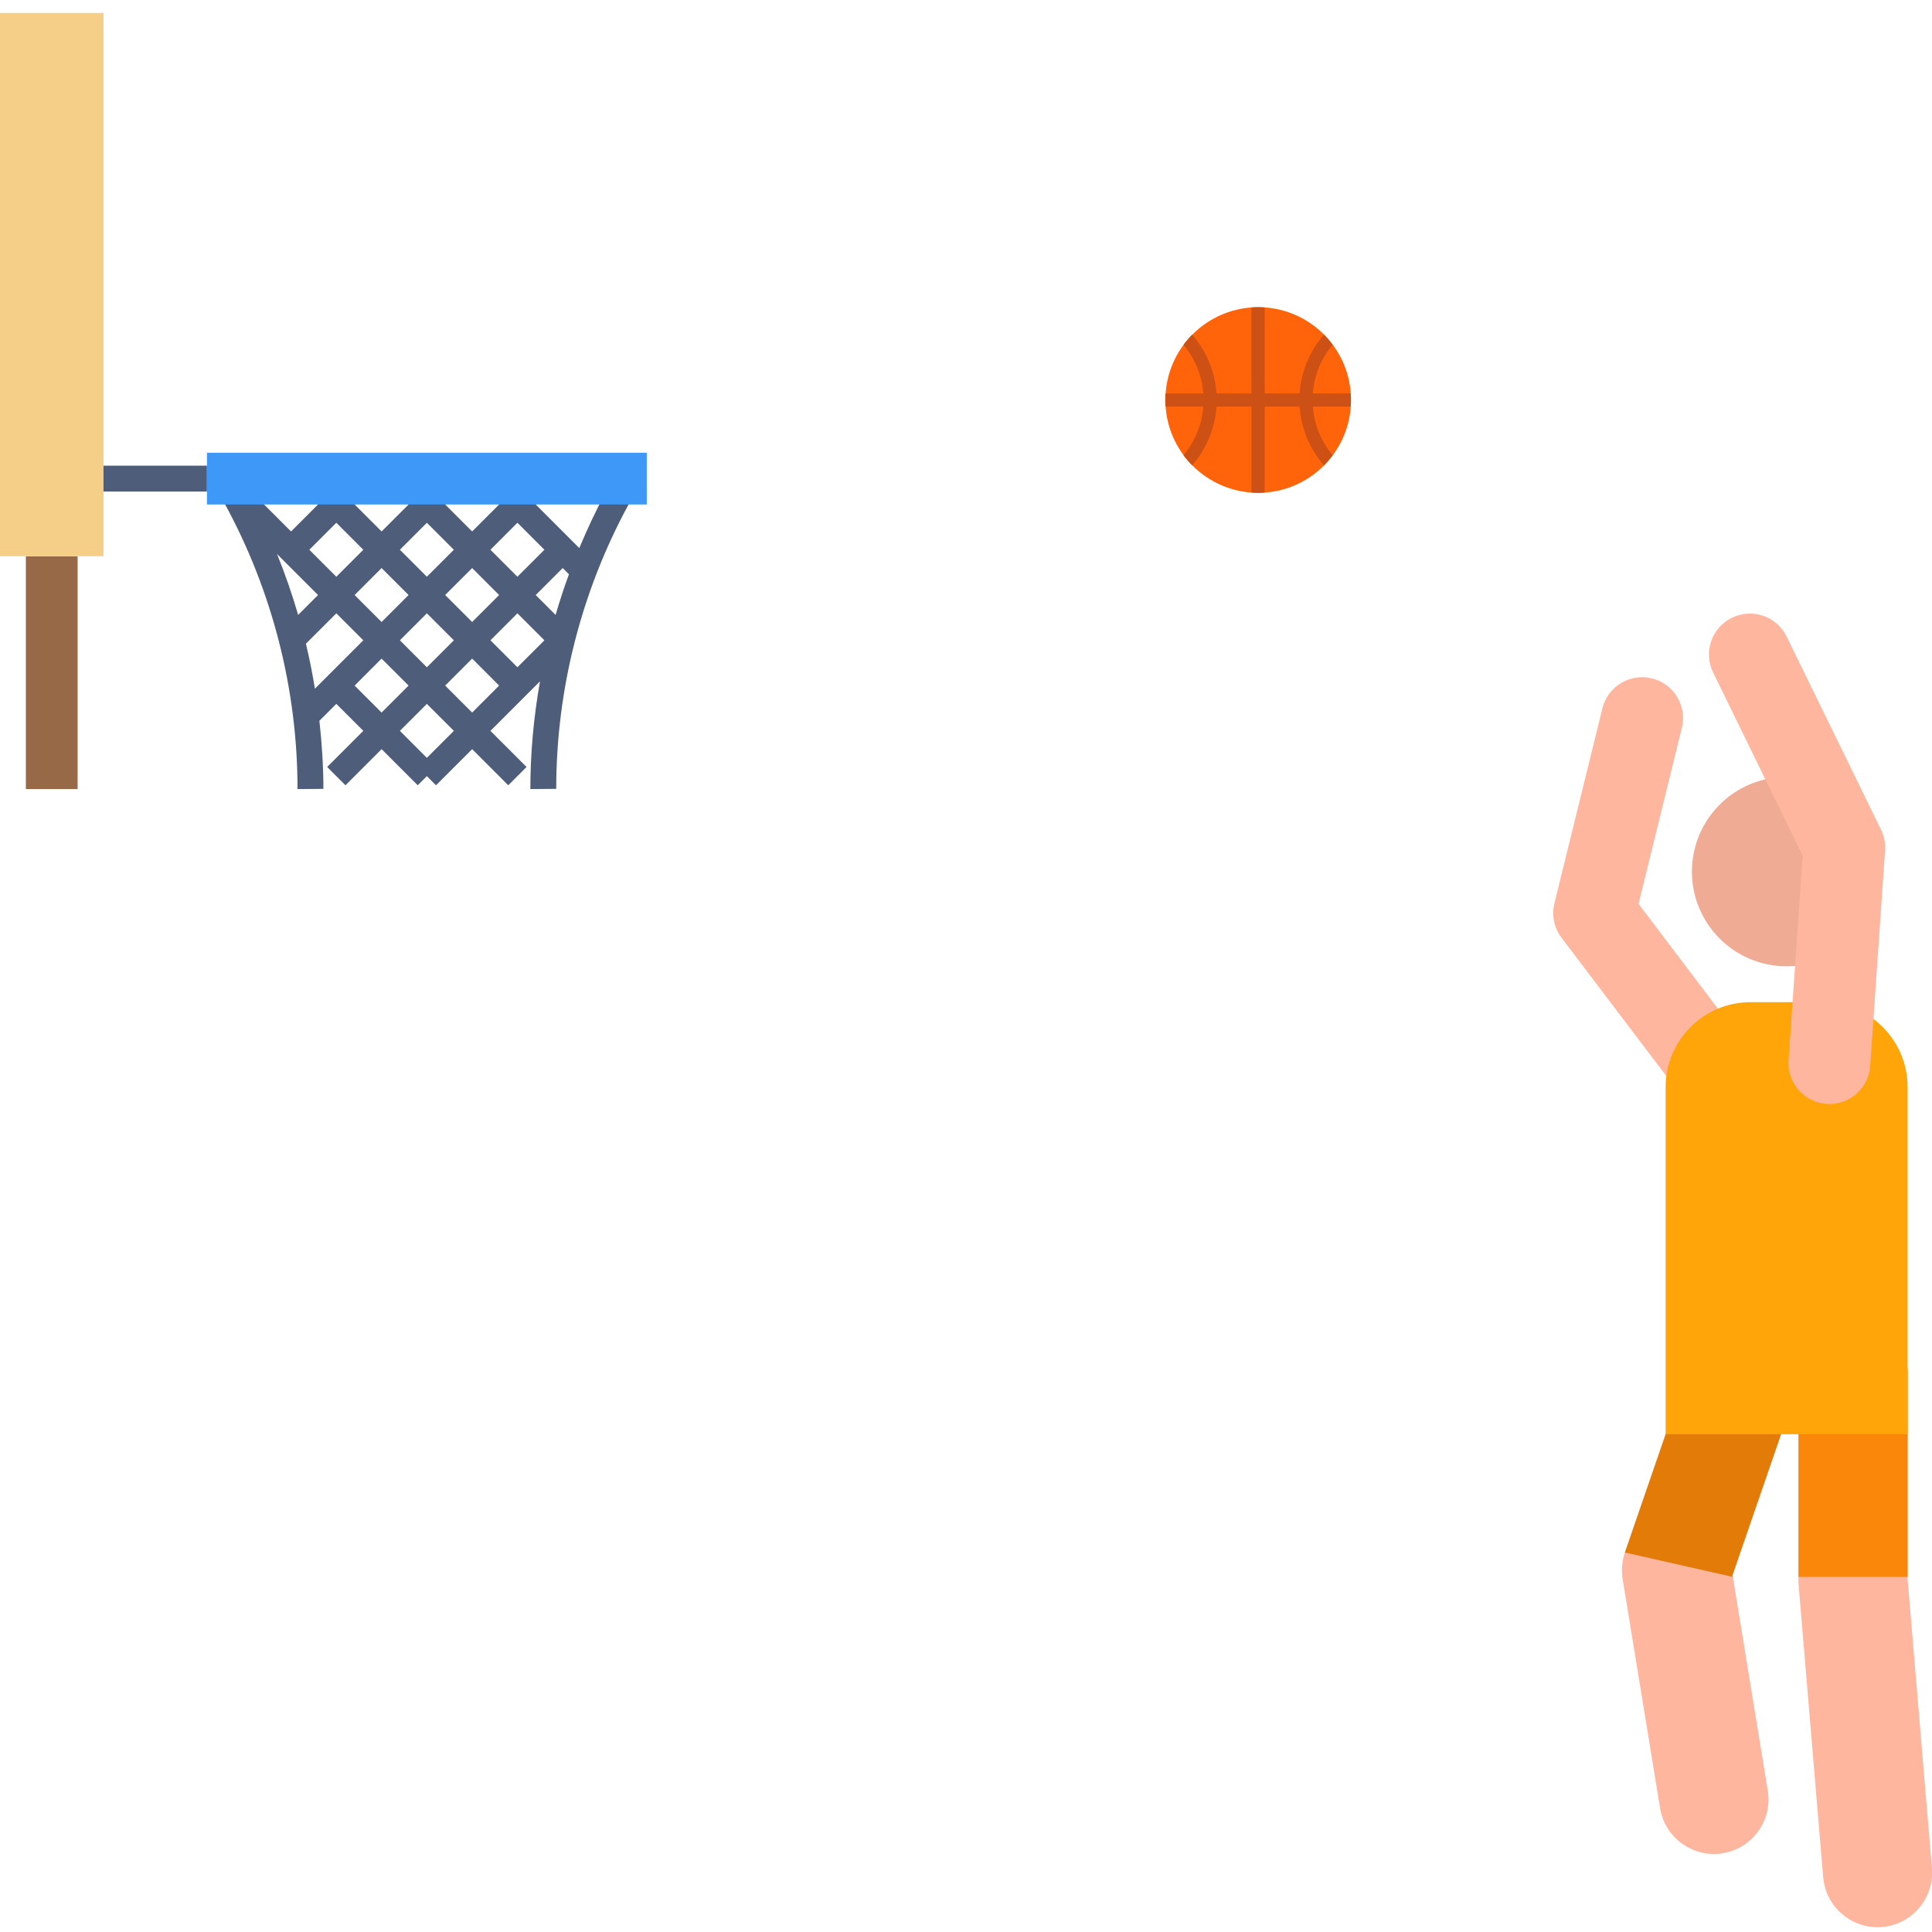 <?xml version="1.0" encoding="UTF-8" standalone="no"?>
<svg
   xmlns:dc="http://purl.org/dc/elements/1.1/"
   xmlns:cc="http://creativecommons.org/ns#"
   xmlns:rdf="http://www.w3.org/1999/02/22-rdf-syntax-ns#"
   xmlns:svg="http://www.w3.org/2000/svg"
   xmlns="http://www.w3.org/2000/svg"
   xmlns:sodipodi="http://sodipodi.sourceforge.net/DTD/sodipodi-0.dtd"
   xmlns:inkscape="http://www.inkscape.org/namespaces/inkscape"
   sodipodi:docname="first-shot-drop.svg"
   inkscape:version="1.0 (4035a4fb49, 2020-05-01)"
   id="svg8"
   version="1.1"
   viewBox="0 0 135.467 135.467"
   height="512"
   width="512">
  <defs
     id="defs2" />
  <sodipodi:namedview
     inkscape:document-rotation="0"
     inkscape:window-maximized="1"
     inkscape:window-y="0"
     inkscape:window-x="2646"
     inkscape:window-height="1016"
     inkscape:window-width="1920"
     units="px"
     width="256mm"
     showgrid="false"
     inkscape:current-layer="layer1"
     inkscape:document-units="mm"
     inkscape:cy="34.378982"
     inkscape:cx="971.77988"
     inkscape:zoom="0.49497475"
     inkscape:pageshadow="2"
     inkscape:pageopacity="0.0"
     borderopacity="1.0"
     bordercolor="#666666"
     pagecolor="#ffffff"
     id="base" />
  <g
     transform="translate(0,-161.533)"
     id="layer1"
     inkscape:groupmode="layer"
     inkscape:label="Layer 1">
    <g
       transform="matrix(0.907,0,0,0.907,-1.814,160.626)"
       id="g60">
      <path
         style="fill:#976947"
         inkscape:connector-curvature="0"
         d="M 4,44 H 8 V 62 H 4 Z"
         id="path29" />
      <path
         style="fill:#f5cf88"
         inkscape:connector-curvature="0"
         d="m 2,2 h 8 V 44 H 2 Z"
         id="path31" />
      <path
         style="fill:#4d5d7a"
         inkscape:connector-curvature="0"
         d="m 10,37 h 8 v 2 h -8 z"
         id="path33" />
      <path
         style="fill:#4d5d7a"
         inkscape:connector-curvature="0"
         d="M 49.122,38.521 48.861,39 c -0.774,1.419 -1.453,2.883 -2.078,4.37 L 43.414,40 43.707,39.707 42.293,38.293 42,38.586 41.707,38.293 40.293,39.707 40.586,40 38.5,42.086 36.414,40 36.707,39.707 35.293,38.293 35,38.586 34.707,38.293 33.293,39.707 33.586,40 31.5,42.086 29.414,40 29.707,39.707 28.293,38.293 28,38.586 27.707,38.293 26.293,39.707 26.586,40 24.5,42.086 20.707,38.293 20,39 l -0.878,0.479 0.261,0.479 C 23.058,46.695 25,54.312 25,61.985 V 62 l 2,-0.015 c 0,-1.772 -0.116,-3.54 -0.312,-5.297 l 0.019,0.019 1.293,-1.293 2.086,2.086 -2.793,2.793 1.414,1.414 2.793,-2.793 2.793,2.793 L 35,61 l 0.707,0.707 2.793,-2.793 2.793,2.793 1.414,-1.414 -2.793,-2.793 3.832,-3.832 C 43.262,56.413 43,59.201 43,62 l 2,-0.015 c 0,-7.673 1.942,-15.29 5.617,-22.028 l 0.261,-0.479 z M 35,48.414 37.086,50.5 35,52.586 32.914,50.5 Z M 31.5,49.086 29.414,47 31.5,44.914 33.586,47 Z M 36.414,47 38.5,44.914 40.586,47 38.5,49.086 Z M 42,48.414 44.086,50.5 42,52.586 39.914,50.5 Z M 43.414,47 45.5,44.914 l 0.483,0.483 c -0.381,1.035 -0.723,2.082 -1.032,3.14 z M 42,41.414 44.086,43.5 42,45.586 39.914,43.5 Z m -7,0 L 37.086,43.5 35,45.586 32.914,43.5 Z m -7,0 L 30.086,43.5 28,45.586 25.914,43.5 Z M 26.586,47 25.049,48.536 C 24.583,46.94 24.042,45.368 23.413,43.827 Z m -0.241,7.241 C 26.154,53.074 25.926,51.914 25.649,50.764 L 28,48.414 30.086,50.5 Z M 29.414,54 31.5,51.914 33.586,54 31.5,56.086 Z M 35,59.586 32.914,57.5 35,55.414 37.086,57.5 Z M 36.414,54 38.5,51.914 40.586,54 38.5,56.086 Z"
         id="path35" />
      <path
         style="fill:#3d98f7"
         inkscape:connector-curvature="0"
         d="m 18,36 h 34 v 4 H 18 Z"
         id="path37" />
    </g>
    <g
       transform="matrix(0.187,0,0,0.187,74.32,200.918)"
       id="g147">
      <path
         inkscape:connector-curvature="0"
         style="fill:#ffb69e"
         d="m 235.132,203.104 -47.047,-62.093 c -2.794,-3.687 -3.774,-8.438 -2.669,-12.93 L 203.4,54.987 c 2.024,-8.227 10.334,-13.258 18.563,-11.231 8.227,2.024 13.256,10.335 11.231,18.563 l -16.236,65.992 42.631,56.264 c 5.117,6.753 3.791,16.376 -2.962,21.492 -6.769,5.127 -16.388,3.778 -21.495,-2.963 z"
         id="path62" />
      <circle
         style="fill:#f0ab95"
         cx="272.474"
         cy="116.209"
         r="35.504"
         id="circle64" />
      <g
         id="g70">
        <path
           inkscape:connector-curvature="0"
           style="fill:#ffb69e"
           d="m 286.191,493.258 -9.205,-109.435 c -0.059,-0.705 -0.082,-1.414 -0.068,-2.121 v -77.52 c 0.225,-11.295 11.131,-20.26 22.401,-20.044 11.295,0.225 18.748,9.564 18.523,20.858 v 76.458 l 9.116,108.376 c 0.947,11.257 -7.411,21.15 -18.669,22.098 -11.232,0.942 -21.15,-7.383 -22.098,-18.67 z"
           id="path66" />
        <path
           inkscape:connector-curvature="0"
           style="fill:#ffb69e"
           d="m 225.04,467.386 -14.046,-85.912 c -0.547,-3.34 -0.255,-6.763 0.847,-9.963 l 24.935,-72.385 c 3.68,-10.681 15.319,-16.358 26.002,-12.678 10.681,3.68 16.357,15.321 12.678,26.002 l -23.257,67.512 13.214,80.823 c 1.823,11.149 -5.738,21.665 -16.887,23.488 -11.147,1.823 -21.664,-5.738 -23.486,-16.887 z"
           id="path68" />
      </g>
      <path
         inkscape:connector-curvature="0"
         style="fill:#fa870a"
         d="m 317.842,380.671 v -75.676 c 0.225,-11.295 -7.227,-20.634 -18.523,-20.858 -11.27,-0.216 -22.175,8.75 -22.401,20.044 v 76.49 z"
         id="path72" />
      <path
         inkscape:connector-curvature="0"
         style="fill:#e37b09"
         d="m 252.316,380.671 -0.117,-0.71 23.257,-67.512 c 3.679,-10.681 -1.997,-22.322 -12.678,-26.002 -10.684,-3.68 -22.323,1.997 -26.002,12.678 l -24.935,72.385 z"
         id="path74" />
      <circle
         style="fill:#ff640a"
         cx="74.34"
         cy="-60.626"
         r="34.801"
         id="circle76" />
      <path
         inkscape:connector-curvature="0"
         style="fill:#cd5014"
         d="m 39.487,-60.628 c 0,-0.832 0.039,-1.654 0.096,-2.471 h 14.174 c -0.508,-6.731 -3.072,-13.015 -7.439,-18.235 0.997,-1.344 2.087,-2.613 3.262,-3.798 l 0.05,0.057 c 5.336,6.129 8.543,13.905 9.078,21.976 h 13.107 v -32.234 c 0.82,-0.057 1.642,-0.096 2.474,-0.096 0.832,0 1.654,0.04 2.472,0.096 v 32.233 h 13.106 c 0.536,-8.07 3.742,-15.846 9.078,-21.976 l 0.05,-0.058 c 1.176,1.185 2.266,2.454 3.262,3.798 -4.368,5.222 -6.931,11.505 -7.439,18.235 h 14.174 c 0.057,0.817 0.097,1.64 0.097,2.471 0,0.832 -0.039,1.654 -0.097,2.471 H 94.818 c 0.509,6.731 3.072,13.015 7.439,18.235 -0.996,1.344 -2.087,2.613 -3.262,3.798 l -0.05,-0.058 c -5.336,-6.129 -8.543,-13.904 -9.078,-21.975 h -13.106 v 32.233 c -0.817,0.057 -1.64,0.097 -2.472,0.097 -0.832,0 -1.654,-0.039 -2.471,-0.097 v -32.231 h -13.107 c -0.536,8.07 -3.742,15.846 -9.078,21.975 l -0.05,0.058 c -1.176,-1.185 -2.266,-2.454 -3.262,-3.798 4.368,-5.221 6.931,-11.503 7.439,-18.235 h -14.174 c -0.058,-0.817 -0.099,-1.639 -0.099,-2.471 z"
         id="path78" />
      <path
         inkscape:connector-curvature="0"
         style="fill:#ffa50a"
         d="m 227.109,327.182 h 90.732 V 197.006 c 0,-17.59 -14.26,-31.85 -31.85,-31.85 h -27.032 c -17.59,0 -31.85,14.26 -31.85,31.85 z"
         id="path80" />
      <path
         inkscape:connector-curvature="0"
         style="fill:#ffb69e"
         d="m 288.522,203.34 c -0.356,0 -0.712,-0.012 -1.072,-0.037 -8.452,-0.584 -14.832,-7.91 -14.248,-16.362 L 278.5,110.244 244.917,41.539 c -3.721,-7.612 -0.567,-16.8 7.046,-20.52 7.613,-3.721 16.8,-0.566 20.519,7.045 l 35.388,72.398 c 1.183,2.42 1.708,5.108 1.522,7.794 l -5.58,80.798 c -0.559,8.095 -7.299,14.286 -15.29,14.286 z"
         id="path82" />
      <g
         id="g84" />
      <g
         id="g86" />
      <g
         id="g88" />
      <g
         id="g90" />
      <g
         id="g92" />
      <g
         id="g94" />
      <g
         id="g96" />
      <g
         id="g98" />
      <g
         id="g100" />
      <g
         id="g102" />
      <g
         id="g104" />
      <g
         id="g106" />
      <g
         id="g108" />
      <g
         id="g110" />
      <g
         id="g112" />
    </g>
  </g>
</svg>
